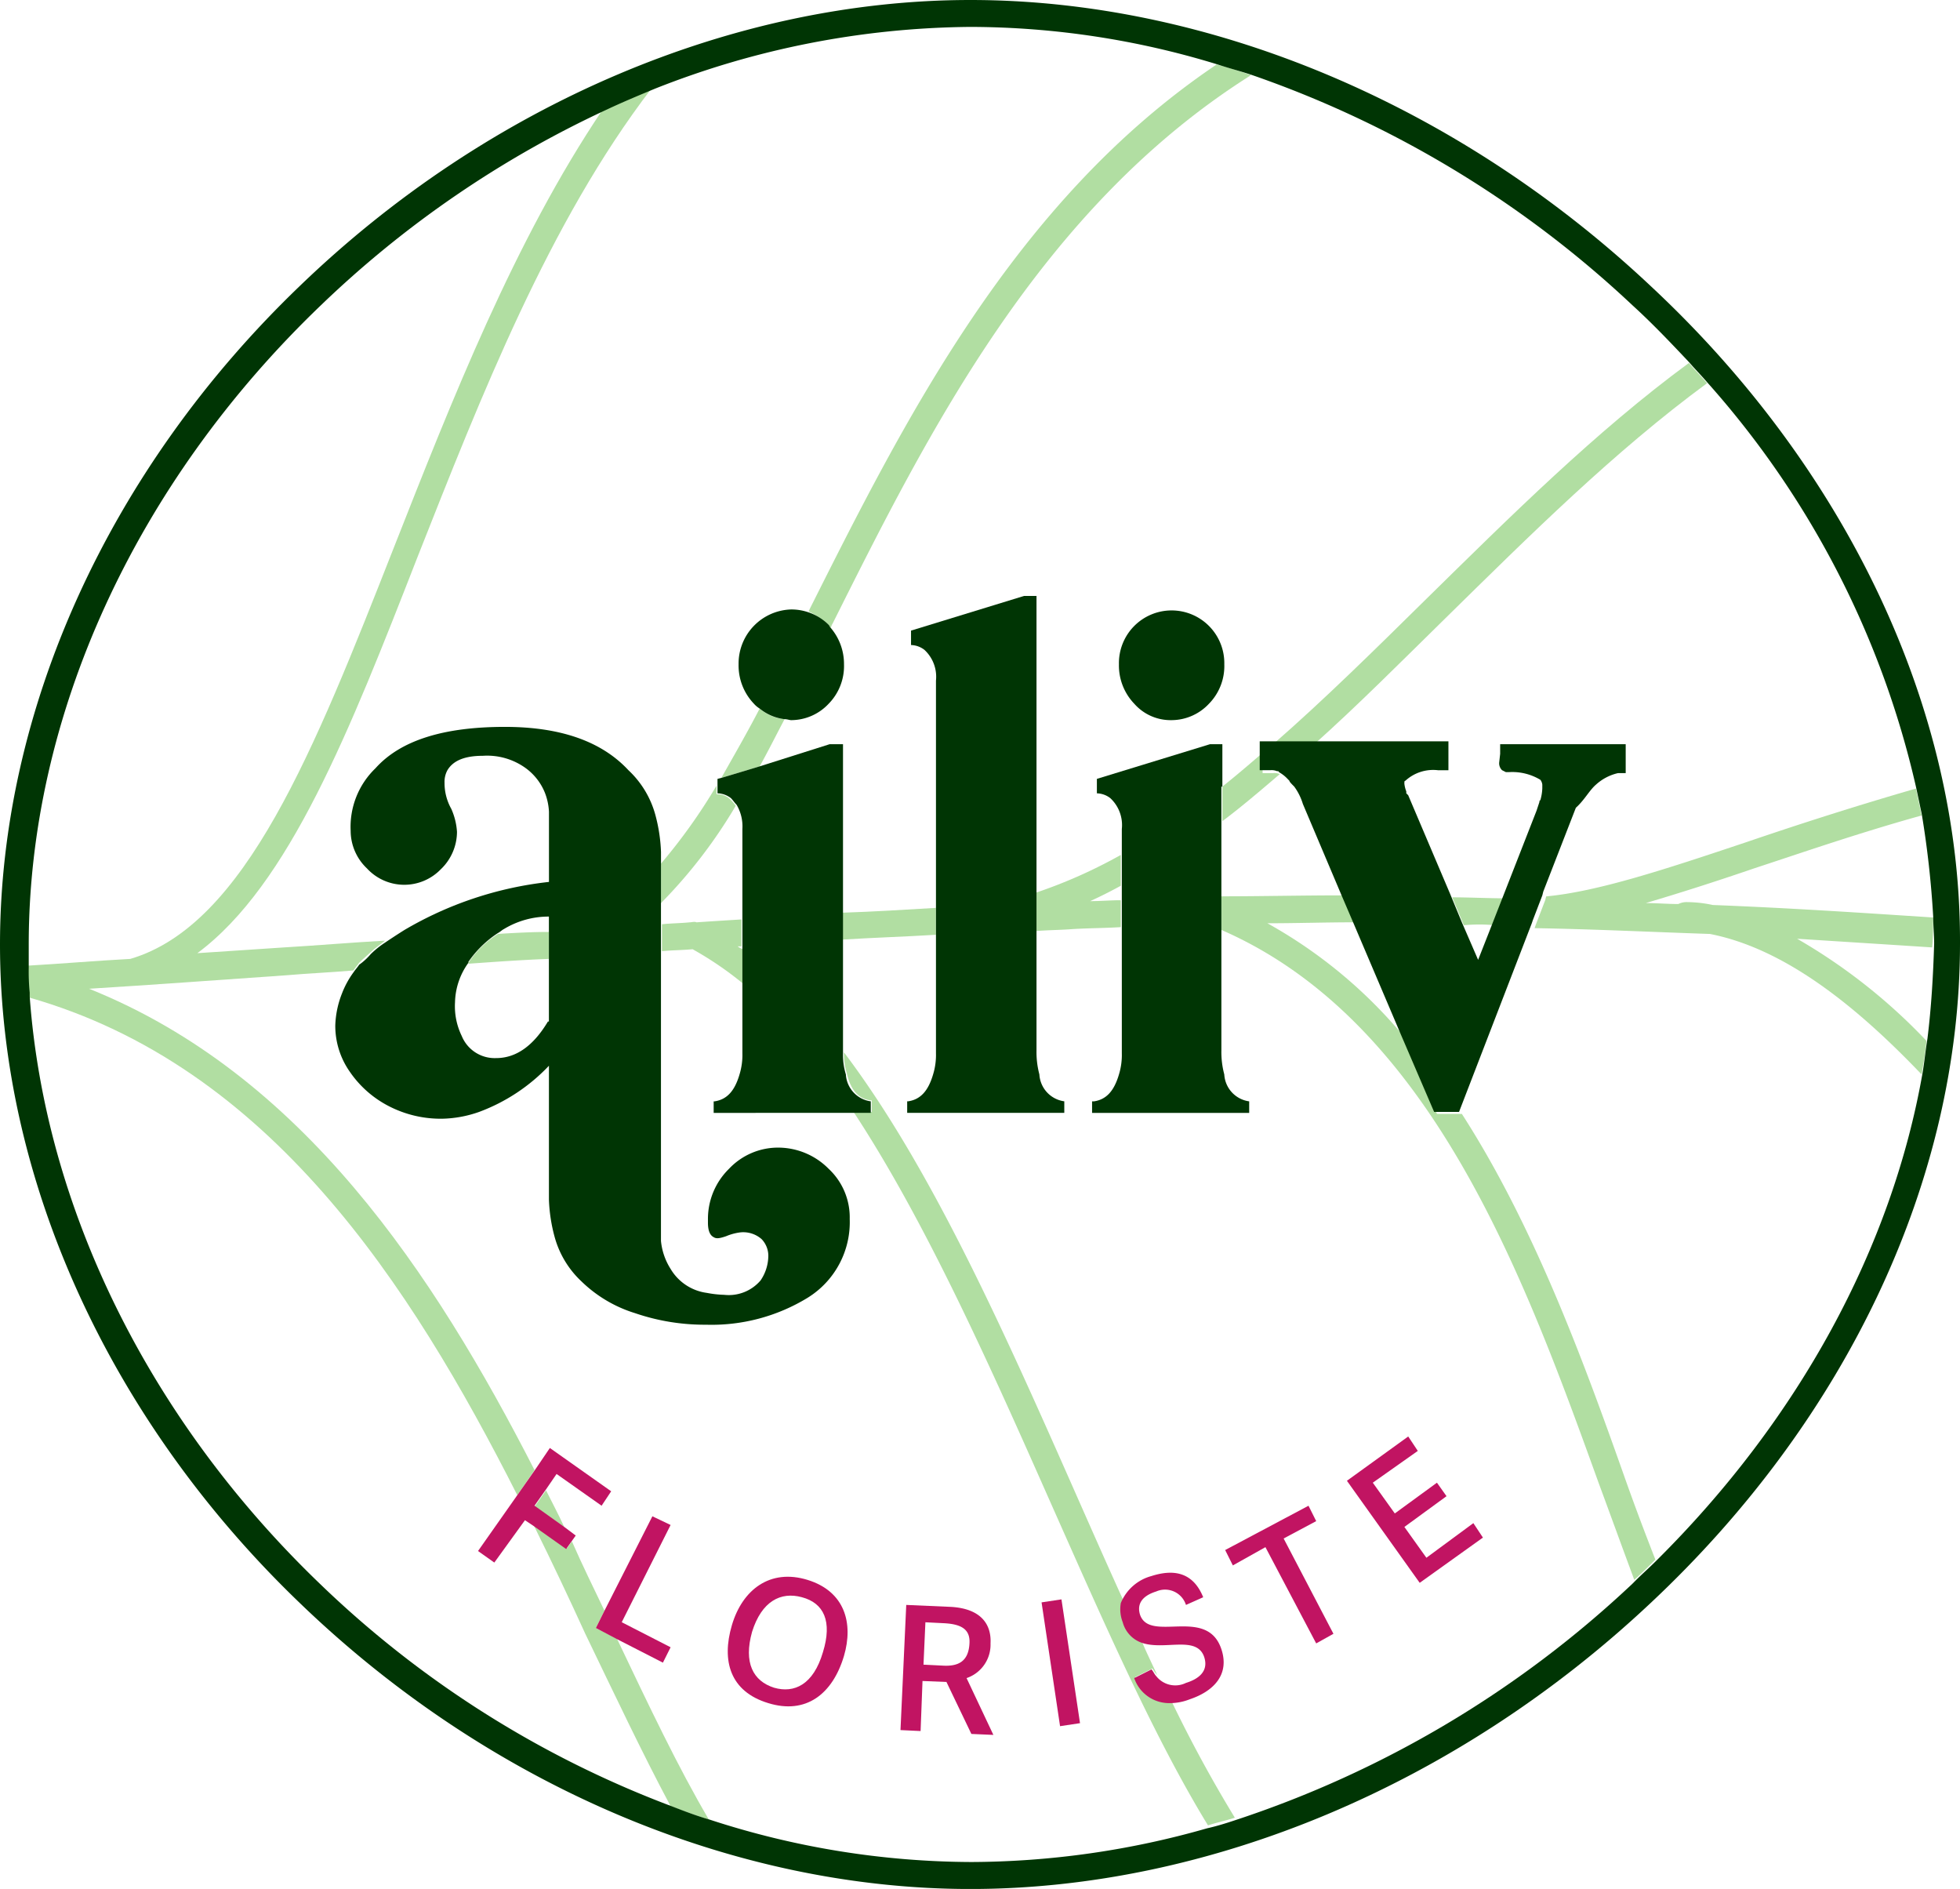 <svg id="Logo" xmlns="http://www.w3.org/2000/svg" width="153" height="147.426" viewBox="0 0 153 147.426">
  <g id="Group_1" data-name="Group 1">
    <path id="Path_1" data-name="Path 1" d="M31.441,45.614c4.487-11.5,9.422-23.97,16.377-34.114A81.247,81.247,0,0,0,25.533,26.753C11.1,40.654,2.8,58.839,2.8,76.572V78.15c2.617-.15,5.309-.3,8-.526C19.925,75.069,25.234,61.393,31.441,45.614Z" transform="translate(-0.706 -2.859)" fill="none"/>
    <path id="Path_2" data-name="Path 2" d="M20.7,75.111c2.243-.15,4.487-.3,6.8-.451,2.543-.15,5.16-.376,7.852-.526a12.966,12.966,0,0,1,1.5-.977A28.7,28.7,0,0,1,48.144,69.4V63.915a4.78,4.78,0,0,0-.3-1.428,4.285,4.285,0,0,0-1.5-1.954,5.288,5.288,0,0,0-3.365-.977c-1.421,0-2.318.376-2.767,1.127a2.085,2.085,0,0,0-.225.977,4.541,4.541,0,0,0,.524,2.029,5.217,5.217,0,0,1,.448,1.8,4.053,4.053,0,0,1-1.271,2.93,3.962,3.962,0,0,1-5.758-.075,4.054,4.054,0,0,1-1.271-2.93,6.672,6.672,0,0,1,.3-2.254,5.941,5.941,0,0,1,1.645-2.63c1.945-2.179,5.309-3.231,10.1-3.231q6.506,0,9.647,3.381a7.437,7.437,0,0,1,2.094,3.456,12.724,12.724,0,0,1,.449,2.931v.9a46.6,46.6,0,0,0,4.412-6.162V61.36l.3-.075c1.047-1.653,2.019-3.532,2.991-5.41-.149-.15-.3-.225-.448-.376a4.2,4.2,0,0,1-1.2-3.081,4.225,4.225,0,0,1,4.113-4.283,4.216,4.216,0,0,1,1.346.225v-.075c7.4-14.8,16-32.01,31.931-42.755A68.286,68.286,0,0,0,81.047,2.6a72.5,72.5,0,0,0-24.9,5.034c-8,10.445-13.311,24.045-18.172,36.518C32.59,57.753,27.879,69.776,20.7,75.111Z" transform="translate(-5.22 -0.646)" fill="none"/>
    <path id="Path_3" data-name="Path 3" d="M77.3,98.526V98.3H77C77.075,98.375,77.224,98.449,77.3,98.526Z" transform="translate(-19.419 -24.437)" fill="none"/>
    <path id="Path_4" data-name="Path 4" d="M122.614,173.758c.9-.3,1.72-.9,1.421-2.032-.6-1.727-3.139-.45-4.935-1.126.374.9.823,1.73,1.2,2.629A1.919,1.919,0,0,0,122.614,173.758Z" transform="translate(-30.038 -42.409)" fill="none"/>
    <path id="Path_5" data-name="Path 5" d="M42.434,144.828l-.673-.45-2.318,3.381-1.271-.9,3.066-4.434C32.862,125.892,21.87,108.985,3.1,103.5c1.122,16.456,9.273,32.988,22.658,45.836A79.062,79.062,0,0,0,53.2,166.694c-2.169-4.057-4.337-8.641-6.655-13.449C45.2,150.539,43.855,147.683,42.434,144.828Z" transform="translate(-0.782 -25.73)" fill="none"/>
    <path id="Path_6" data-name="Path 6" d="M82.391,165.85c-1.645-.526-3.215.3-3.889,2.7-.748,2.405,0,3.908,1.719,4.359,1.647.526,3.067-.227,3.815-2.779C84.709,167.728,84.036,166.3,82.391,165.85Z" transform="translate(-19.726 -41.192)" fill="none"/>
    <path id="Path_7" data-name="Path 7" d="M132.4,95.981a38.656,38.656,0,0,1,10.618,8.791l-3.738-8.791C136.962,95.906,134.644,95.906,132.4,95.981Z" transform="translate(-33.392 -23.846)" fill="none"/>
    <path id="Path_8" data-name="Path 8" d="M85.084,50.655c-.076.075-.076.225-.151.3a4.492,4.492,0,0,1-.149,5.936,4.014,4.014,0,0,1-2.916,1.277,1.268,1.268,0,0,1-.524-.075c-.672,1.277-1.346,2.48-1.944,3.682l5.458-1.728h.973V73.2c2.392-.15,4.861-.225,7.327-.376V55.164a2.866,2.866,0,0,0-.9-2.4,1.393,1.393,0,0,0-1.046-.376V51.256l8.824-2.705h.972V71.694a39.149,39.149,0,0,0,6.58-2.931V66.735a2.868,2.868,0,0,0-.9-2.4,1.4,1.4,0,0,0-1.047-.376V62.828l8.824-2.705h.972v3.306c1.047-.827,2.094-1.728,3.14-2.63v-.676h.823c3.963-3.456,7.927-7.364,11.964-11.421,6.582-6.462,13.236-13.074,20.49-18.409-1.421-1.5-2.841-3.006-4.411-4.433A81.915,81.915,0,0,0,117.762,7.9C101.31,18.194,92.486,35.7,85.084,50.655Zm23.405.15a4.114,4.114,0,0,1,7.029,3.006,4.322,4.322,0,0,1-1.2,3.081,3.968,3.968,0,0,1-5.833,0,4.2,4.2,0,0,1-1.2-3.081A4.336,4.336,0,0,1,108.489,50.805Z" transform="translate(-20.024 -1.964)" fill="none"/>
    <path id="Path_9" data-name="Path 9" d="M133.333,81.5c-.224-.3-.3-.451-.374-.451l-.149-.151a7.408,7.408,0,0,1-.674-.524.259.259,0,0,1-.149-.076c-1.5,1.277-2.99,2.48-4.487,3.682v5.935c3.215-.075,6.356-.075,9.5-.075l-2.991-7.063A6.561,6.561,0,0,0,133.333,81.5Z" transform="translate(-32.155 -19.962)" fill="none"/>
    <path id="Path_10" data-name="Path 10" d="M69,91.29v1.652c.749-.075,1.5-.075,2.169-.149a.627.627,0,0,1,.523,0c1.2-.076,2.318-.151,3.515-.227V85.579a3.321,3.321,0,0,0-.448-1.879A36.047,36.047,0,0,1,69,91.29Z" transform="translate(-17.402 -20.808)" fill="none"/>
    <path id="Path_11" data-name="Path 11" d="M55.863,95.3a6.914,6.914,0,0,0-3.514.977,1.532,1.532,0,0,0-.449.3c1.272-.076,2.617-.151,3.888-.226V95.3Z" transform="translate(-13.089 -23.692)" fill="none"/>
    <path id="Path_12" data-name="Path 12" d="M154.073,98.93l1.121-2.855c-.822,0-1.572,0-2.394-.075Z" transform="translate(-38.536 -23.865)" fill="none"/>
    <path id="Path_13" data-name="Path 13" d="M47.5,102.957a5.5,5.5,0,0,0,.524,2.629,2.777,2.777,0,0,0,2.692,1.729c1.57,0,2.917-.977,4.038-2.855V99.5c-2.093.149-4.187.3-6.281.377A5.52,5.52,0,0,0,47.5,102.957Z" transform="translate(-11.98 -24.735)" fill="none"/>
    <path id="Path_14" data-name="Path 14" d="M137.1,68.028h10.7v2.254h-.825a3.217,3.217,0,0,0-2.543.826.278.278,0,0,0-.075.226,2.33,2.33,0,0,0,.149.6v.151l.149.15,3.293,7.739c1.345,0,2.766.075,4.11.075l2.619-6.688.224-.676v-.075l.075-.075a3.794,3.794,0,0,0,.149-.9v-.3a3.226,3.226,0,0,1-.149-.376,3.751,3.751,0,0,0-2.468-.6h-.224l-.3-.15a.858.858,0,0,1-.224-.6l.075-.676v-.751h9.8v2.254h-.6a3.207,3.207,0,0,0-1.72.9,6.355,6.355,0,0,0-1.345,2.1l-2.543,6.537c4.039-.376,9.273-2.1,15.553-4.207,3.964-1.353,8.376-2.78,13.312-4.208-2.394-11.12-8.075-22.016-16.3-31.559-7.18,5.26-13.836,11.872-20.414,18.334C143.979,61.565,140.541,64.947,137.1,68.028Z" transform="translate(-34.576 -9.944)" fill="none"/>
    <path id="Path_15" data-name="Path 15" d="M98.045,168.575l-1.5-.075-.149,3.3,1.5.078c1.122.075,2.019-.3,2.093-1.655C100.064,169.026,99.317,168.649,98.045,168.575Z" transform="translate(-24.312 -41.889)" fill="none"/>
    <path id="Path_16" data-name="Path 16" d="M197.82,105.265a59.168,59.168,0,0,0,.526-7.289q-5.276-.338-10.546-.677A45.727,45.727,0,0,1,197.82,105.265Z" transform="translate(-47.362 -24.189)" fill="none"/>
    <path id="Path_17" data-name="Path 17" d="M116.194,93.152V92.1c-.822.451-1.57.828-2.394,1.2C114.623,93.226,115.447,93.152,116.194,93.152Z" transform="translate(-28.701 -22.895)" fill="none"/>
    <path id="Path_18" data-name="Path 18" d="M171.968,96.651q-6.843-.336-13.684-.451L152.6,110.928h0c5.609,8.717,9.423,19.086,12.713,28.254.823,2.254,1.645,4.508,2.467,6.612,11.068-11.046,18.322-24.422,20.789-38.1C183.336,102.137,177.8,97.779,171.968,96.651Z" transform="translate(-38.485 -23.915)" fill="none"/>
    <path id="Path_19" data-name="Path 19" d="M68.8,111.449H57.956v-.9h.075a2.39,2.39,0,0,0,1.944-2.1,5.512,5.512,0,0,0,.224-1.652V101.3a26.606,26.606,0,0,0-3.963-2.7c-.823.075-1.571.075-2.393.151v22.617a4.68,4.68,0,0,0,.748,2.18,3.826,3.826,0,0,0,2.842,1.878,8.252,8.252,0,0,0,1.346.149,3.35,3.35,0,0,0,2.842-1.126,3.455,3.455,0,0,0,.6-1.8,1.992,1.992,0,0,0-.524-1.428,2.172,2.172,0,0,0-1.645-.526,2.5,2.5,0,0,0-1.122.3c-.449.151-.748.225-.972.075q-.449-.224-.449-1.126v-.3a5.186,5.186,0,0,1,1.645-3.908,5.418,5.418,0,0,1,3.888-1.652,5.136,5.136,0,0,1,3.889,1.652,5.6,5.6,0,0,1,1.645,3.908,6.941,6.941,0,0,1-3.29,6.162,14.207,14.207,0,0,1-7.927,2.1,16.737,16.737,0,0,1-5.534-.9,10.924,10.924,0,0,1-4.188-2.478,7.448,7.448,0,0,1-2.094-3.458,12.71,12.71,0,0,1-.449-2.93V107.692a13.346,13.346,0,0,1-5.459,3.608,9.191,9.191,0,0,1-2.842.524,8.814,8.814,0,0,1-4.188-.975,8.268,8.268,0,0,1-3.066-2.705,6.409,6.409,0,0,1-1.122-3.606,5.914,5.914,0,0,1,.524-2.48,7.014,7.014,0,0,1,.9-1.652c-1.795.149-3.515.224-5.235.375-5.384.375-10.469.675-15.4,1.052C25.876,108.443,36.121,124,43.973,139.4l1.122-1.654,4.786,3.382-.748,1.052-3.515-2.48-.9,1.277c.449.975.972,1.954,1.421,2.855l.972.677-.374.526c.9,1.8,1.72,3.608,2.542,5.411l3.739-7.365,1.421.751-3.814,7.514,3.814,1.954-.6,1.2-3.515-1.8c2.468,5.184,4.786,9.994,7.179,14.126a66.345,66.345,0,0,0,20.415,3.306,67.183,67.183,0,0,0,18.4-2.631c-4.188-6.912-8.076-15.7-12.114-24.8C79.493,131.361,74.483,120.091,68.8,111.449Zm-.6,42.379c-.9,3.08-2.991,4.583-5.908,3.682-2.991-.9-3.664-3.306-2.842-6.086s2.991-4.434,5.908-3.533C68.276,148.719,68.949,151.2,68.2,153.828Zm9.946,6.011L76.2,155.782l-1.87-.075-.15,3.906-1.57-.075.449-9.768,3.515.151c2.393.149,3.141,1.5,3.066,2.855a2.7,2.7,0,0,1-1.944,2.629l2.094,4.434Zm8.525-.826-1.571.225-1.421-9.694,1.57-.225Z" transform="translate(-2.32 -24.511)" fill="none"/>
    <path id="Path_20" data-name="Path 20" d="M171.8,91.414c.825,0,1.721.075,2.543.075a1.422,1.422,0,0,1,.6-.151c.672.076,1.419.151,2.092.226,5.759.3,11.514.6,17.2.977a48.155,48.155,0,0,0-.9-8.04c-4.787,1.352-9.124,2.855-13.086,4.133C177.185,89.684,174.343,90.662,171.8,91.414Z" transform="translate(-43.327 -21.007)" fill="none"/>
    <path id="Path_21" data-name="Path 21" d="M117.588,96.677v9.241a6.447,6.447,0,0,0,.224,1.879c.3,1.277.9,2.029,1.944,2.1v.9H107.417v-.9h.075a2.392,2.392,0,0,0,1.945-2.1,5.528,5.528,0,0,0,.224-1.654V96.3c-1.272.076-2.468.076-3.74.151-.973.075-1.869.075-2.842.151v9.316a6.388,6.388,0,0,0,.226,1.879c.3,1.277.9,2.029,1.942,2.1v.9H92.985v-.9h.075A2.389,2.389,0,0,0,95,107.8a5.528,5.528,0,0,0,.224-1.654V96.9c-2.467.151-4.859.227-7.327.376v8.791c6.879,9.168,12.638,22.091,18.246,34.791,1.2,2.7,2.394,5.411,3.591,8.04a3.422,3.422,0,0,1,2.392-2.1c1.645-.524,3.141-.375,4.037,1.654l-1.346.6A1.769,1.769,0,0,0,112.5,148c-1.2.376-1.57,1.052-1.272,1.8.749,2.254,5.236-.675,6.358,2.705.672,2.029-.674,3.382-2.468,3.906a4.477,4.477,0,0,1-1.645.3,104.673,104.673,0,0,0,5.01,9.243,80.928,80.928,0,0,0,31.108-18.485l.224-.225c-.9-2.4-1.793-4.883-2.766-7.514C141.143,123.728,133.888,103.814,117.588,96.677Zm7.328,55.528-3.889-7.514-2.616,1.352-.6-1.2,6.579-3.457.6,1.2-2.542,1.353,3.888,7.514Zm8.076-4.734-5.682-7.965,4.786-3.457.747,1.053-3.514,2.553,1.645,2.331,3.289-2.405.749,1.053-3.29,2.4,1.72,2.405,3.665-2.631.747,1.053Z" transform="translate(-22.168 -23.94)" fill="none"/>
    <path id="Path_22" data-name="Path 22" d="M84.4,49.38h0a7.185,7.185,0,0,1,1.57,1.052c.075.075.075.15.149.225.075-.075.075-.225.149-.3C93.748,35.4,102.5,17.9,118.949,7.526c-.9-.3-1.8-.6-2.693-.826C100.4,17.37,91.8,34.652,84.4,49.38Z" transform="translate(-21.285 -1.666)" fill="#b1dea2"/>
    <path id="Path_23" data-name="Path 23" d="M80.235,74.426a3.511,3.511,0,0,1-1.945-.826c-.971,1.879-2.018,3.681-2.991,5.411l2.991-.9C78.964,76.906,79.561,75.7,80.235,74.426Z" transform="translate(-18.991 -18.296)" fill="#b1dea2"/>
    <path id="Path_24" data-name="Path 24" d="M74.833,83.178a3.174,3.174,0,0,0-.45-.526,1.4,1.4,0,0,0-1.046-.377V81.6A43.709,43.709,0,0,1,69,87.686v3.082A38.962,38.962,0,0,0,74.833,83.178Z" transform="translate(-17.402 -20.285)" fill="#b1dea2"/>
    <path id="Path_25" data-name="Path 25" d="M132.087,79.854a1.087,1.087,0,0,0-.523-.076h-.823V78.2c-1.046.9-2.093,1.8-3.141,2.63v2.7C129.1,82.408,130.591,81.129,132.087,79.854Z" transform="translate(-32.181 -19.44)" fill="#b1dea2"/>
    <path id="Path_26" data-name="Path 26" d="M132.9,67.456h3.215c3.44-3.081,6.8-6.462,10.246-9.844,6.579-6.462,13.159-13,20.414-18.333-.448-.527-.971-1.052-1.419-1.578-7.256,5.335-13.909,11.947-20.49,18.409C140.825,60.092,136.864,64,132.9,67.456Z" transform="translate(-33.519 -9.372)" fill="#b1dea2"/>
    <path id="Path_27" data-name="Path 27" d="M58.118,157.656c-.449-.977-.972-1.954-1.42-2.856l-.9,1.279Z" transform="translate(-14.073 -38.482)" fill="#b1dea2"/>
    <path id="Path_28" data-name="Path 28" d="M60.561,166.44l.673-1.352c-.823-1.728-1.721-3.533-2.542-5.412l-.374.529L55.7,158.4c1.421,2.856,2.767,5.71,4.037,8.491,2.319,4.807,4.487,9.393,6.656,13.449.972.375,2.019.751,2.991,1.053-2.392-4.059-4.71-8.942-7.178-14.126Z" transform="translate(-14.048 -39.378)" fill="#b1dea2"/>
    <path id="Path_29" data-name="Path 29" d="M41.112,118.98l1.346-1.954c-7.852-15.329-18.1-30.883-34.773-37.57,4.861-.3,10.02-.676,15.4-1.052,1.72-.15,3.515-.225,5.235-.376.15-.225.3-.376.449-.6.075-.075.3-.3.9-.826.3-.3.673-.526,1.122-.9-2.692.15-5.309.376-7.852.526-2.318.15-4.562.3-6.8.451,7.179-5.335,11.89-17.358,17.2-30.958C38.271,33.245,43.58,19.645,51.582,9.2c-1.271.526-2.543,1.052-3.814,1.653-6.88,10.219-11.74,22.617-16.3,34.189C25.259,60.822,19.875,74.5,10.9,77.127c-2.767.15-5.384.376-8,.526v.225c0,.676.075,1.278.075,1.954v.3C21.745,85.468,32.737,102.45,41.112,118.98Z" transform="translate(-0.731 -2.287)" fill="#b1dea2"/>
    <path id="Path_30" data-name="Path 30" d="M75.008,97.6h.3V95.5c-1.2.075-2.394.149-3.515.226-.149-.076-.374,0-.523,0-.748.075-1.5.075-2.169.151v2.1c.747-.076,1.57-.076,2.393-.151a26.538,26.538,0,0,1,3.963,2.705V97.829A1.238,1.238,0,0,1,75.008,97.6Z" transform="translate(-17.427 -23.741)" fill="#b1dea2"/>
    <path id="Path_31" data-name="Path 31" d="M110.833,158.066l1.348-.675a3.13,3.13,0,0,0,.374.526c-.374-.828-.823-1.728-1.2-2.629a2.333,2.333,0,0,1-1.421-1.579,2.818,2.818,0,0,1,0-1.577c-1.2-2.631-2.392-5.335-3.589-8.04-5.609-12.7-11.368-25.7-18.247-34.791a5.191,5.191,0,0,0,.226,1.654c.3,1.277.9,2.029,1.944,2.1v.9H88.849c5.682,8.641,10.694,19.912,15.553,30.883,4.04,9.092,7.928,17.959,12.115,24.8.674-.226,1.421-.376,2.095-.6A104.167,104.167,0,0,1,113.6,159.8,2.379,2.379,0,0,1,110.833,158.066Z" transform="translate(-22.219 -27.172)" fill="#b1dea2"/>
    <path id="Path_32" data-name="Path 32" d="M146.27,110.057h-1.944l-2.618-6.086a37.556,37.556,0,0,0-10.619-8.793c2.319,0,4.562-.075,6.806-.075L137,93c-3.141,0-6.356.075-9.5.075V95.7c16.376,7.139,23.631,27.051,29.464,43.207.973,2.631,1.869,5.109,2.766,7.514.6-.526,1.122-1.053,1.647-1.579-.823-2.1-1.647-4.281-2.468-6.612C155.692,129.143,151.879,118.774,146.27,110.057Z" transform="translate(-32.155 -23.12)" fill="#b1dea2"/>
    <path id="Path_33" data-name="Path 33" d="M154.89,95.378l.823-2.1c-1.346,0-2.766-.075-4.114-.075l.9,2.178A12.809,12.809,0,0,1,154.89,95.378Z" transform="translate(-38.234 -23.169)" fill="#b1dea2"/>
    <path id="Path_34" data-name="Path 34" d="M87.9,94.677v2.1c2.394-.151,4.861-.226,7.327-.377V94.3C92.761,94.449,90.294,94.6,87.9,94.677Z" transform="translate(-22.168 -23.443)" fill="#b1dea2"/>
    <path id="Path_35" data-name="Path 35" d="M51.218,96.951A7.405,7.405,0,0,0,48.9,99.205v.075c2.094-.149,4.187-.3,6.282-.377V96.8C53.836,96.8,52.489,96.876,51.218,96.951Z" transform="translate(-12.333 -24.064)" fill="#b1dea2"/>
    <path id="Path_36" data-name="Path 36" d="M191.309,91.969c-5.684-.376-11.365-.751-17.2-.976a9.869,9.869,0,0,0-2.093-.227,1.408,1.408,0,0,0-.6.151c-.822,0-1.721-.075-2.543-.075,2.543-.751,5.384-1.654,8.451-2.705,3.888-1.277,8.224-2.78,13.086-4.132-.149-.677-.3-1.428-.448-2.1-4.937,1.428-9.348,2.856-13.313,4.208-6.279,2.1-11.514,3.832-15.552,4.208l-.075.3-.75,1.954-.075.225c4.562.075,9.124.3,13.685.452,5.76,1.126,11.292,5.485,16.527,10.969.149-.9.3-1.728.374-2.629a44.4,44.4,0,0,0-10.095-7.965c3.514.226,7.1.451,10.543.676h0C191.309,93.4,191.309,92.721,191.309,91.969Z" transform="translate(-40.403 -20.36)" fill="#b1dea2"/>
    <path id="Path_37" data-name="Path 37" d="M112.388,92.406c.822-.375,1.57-.751,2.392-1.2V88.8a39.111,39.111,0,0,1-6.581,2.931v3.006c.973-.076,1.871-.076,2.842-.151,1.272-.075,2.543-.075,3.739-.151v-2.1C114.033,92.332,113.21,92.406,112.388,92.406Z" transform="translate(-27.289 -22.075)" fill="#b1dea2"/>
    <path id="Path_38" data-name="Path 38" d="M128.846,22.317C113.74,8.115,94.372,0,75.752,0,57.281,0,38.138,8.115,23.406,22.317,8.525,36.594,0,55.379,0,73.713s8.525,37.119,23.406,51.4c14.732,14.2,33.8,22.317,52.346,22.317,18.62,0,37.988-8.115,53.094-22.317C144.25,110.682,153,91.972,153,73.638,153.074,55.454,144.25,36.669,128.846,22.317Zm21.611,58.76c-.15.9-.224,1.728-.374,2.63-2.393,13.676-9.647,27.051-20.789,38.1-.523.526-1.122,1.052-1.645,1.578l-.224.225a83,83,0,0,1-31.108,18.485c-.673.225-1.421.451-2.094.6a67.6,67.6,0,0,1-18.4,2.63,66.311,66.311,0,0,1-20.415-3.306c-1.047-.3-2.019-.676-2.991-1.052a80.184,80.184,0,0,1-27.444-17.357C11.591,110.757,3.515,94.226,2.318,77.771v-.3a17.065,17.065,0,0,1-.075-1.954v-1.8c0-17.808,8.3-35.992,22.808-49.893A81.782,81.782,0,0,1,47.336,8.566c1.271-.6,2.543-1.127,3.814-1.653A68.251,68.251,0,0,1,75.752,2.1a66.074,66.074,0,0,1,19.293,2.93c.9.3,1.795.526,2.692.827A82.966,82.966,0,0,1,127.425,23.82c1.57,1.428,2.991,2.93,4.412,4.433.449.526.972,1.052,1.421,1.578a71.09,71.09,0,0,1,16.3,31.559c.15.676.3,1.428.449,2.1a75.554,75.554,0,0,1,.9,8.04c0,.676.075,1.428.075,2.1h0C150.906,76.193,150.756,78.672,150.457,81.077Z" transform="translate(0 0)" fill="#003504"/>
    <path id="Path_39" data-name="Path 39" d="M49.9,158.442l1.272.9,2.392-3.307.673.451,2.542,1.8.374-.526.374-.527-.9-.677-2.318-1.652.9-1.276.823-1.2,3.514,2.478.748-1.126L55.508,150.4l-1.122,1.655-1.42,2.027Z" transform="translate(-12.585 -37.389)" fill="#c11462"/>
    <path id="Path_40" data-name="Path 40" d="M63.92,167.119l3.515,1.8.6-1.2-3.815-1.956,3.815-7.589-1.422-.677-3.738,7.365-.673,1.354Z" transform="translate(-15.687 -39.154)" fill="#c11462"/>
    <path id="Path_41" data-name="Path 41" d="M82.2,164.019c-2.917-.9-5.086.751-5.908,3.531s-.149,5.184,2.842,6.086c2.917.9,5.01-.678,5.907-3.684C85.788,167.4,85.115,164.92,82.2,164.019Zm1.2,5.635c-.749,2.554-2.244,3.23-3.814,2.78-1.646-.524-2.393-1.952-1.721-4.359.749-2.4,2.243-3.155,3.888-2.705C83.47,165.823,84.143,167.248,83.4,169.654Z" transform="translate(-19.159 -40.712)" fill="#c11462"/>
    <path id="Path_42" data-name="Path 42" d="M101.029,169.706c.075-1.35-.6-2.7-3.066-2.853L94.45,166.7,94,176.468l1.57.075.149-3.906,1.869.075,1.946,4.057,1.718.075-2.093-4.434A2.754,2.754,0,0,0,101.029,169.706Zm-3.739,1.73-1.494-.075.149-3.307,1.494.075c1.272.075,2.02.451,1.946,1.577C99.31,171.134,98.487,171.51,97.29,171.436Z" transform="translate(-23.707 -41.44)" fill="#c11462"/>
    <path id="Path_53" data-name="Path 53" d="M.012,0H1.582L1.575,9.768H0Z" transform="matrix(0.989, -0.149, 0.149, 0.989, 81.294, 125.062)" fill="#c11462"/>
    <path id="Path_43" data-name="Path 43" d="M117.134,167.223a2.332,2.332,0,0,0,1.419,1.577c1.795.675,4.339-.6,4.937,1.126.374,1.126-.448,1.73-1.421,2.03a1.891,1.891,0,0,1-2.319-.527c-.149-.149-.224-.376-.374-.526l-1.346.678a2.879,2.879,0,0,0,2.693,1.952,4.243,4.243,0,0,0,1.645-.3c1.795-.6,3.141-1.879,2.467-3.908-1.121-3.381-5.608-.451-6.356-2.707-.224-.75.075-1.425,1.272-1.8a1.714,1.714,0,0,1,2.319,1.052l1.346-.6c-.823-2.03-2.394-2.18-4.039-1.655a3.594,3.594,0,0,0-2.392,2.106A2.776,2.776,0,0,0,117.134,167.223Z" transform="translate(-29.492 -40.61)" fill="#c11462"/>
    <path id="Path_44" data-name="Path 44" d="M135,157.6l-.6-1.2-6.506,3.457.6,1.2,2.543-1.425L135,167.144l1.346-.751-3.888-7.438Z" transform="translate(-32.256 -38.881)" fill="#c11462"/>
    <path id="Path_45" data-name="Path 45" d="M146.805,158.668l-1.718-2.405,3.289-2.4-.747-1.053-3.29,2.4-1.718-2.4,3.513-2.481-.747-1.126-4.786,3.457,5.682,7.965,4.935-3.531-.747-1.128Z" transform="translate(-35.459 -37.09)" fill="#c11462"/>
    <path id="Path_46" data-name="Path 46" d="M60.425,89.251V85.268a12.742,12.742,0,0,0-.449-2.931,7.443,7.443,0,0,0-2.094-3.457Q54.742,75.5,48.236,75.5c-4.786,0-8.15,1.052-10.1,3.231A6.343,6.343,0,0,0,36.2,83.615a4.051,4.051,0,0,0,1.271,2.93,3.961,3.961,0,0,0,5.758.075A4.056,4.056,0,0,0,44.5,83.689a5.212,5.212,0,0,0-.449-1.8,4.109,4.109,0,0,1-.523-2.029,1.891,1.891,0,0,1,.225-.977c.448-.751,1.346-1.126,2.766-1.126a5.133,5.133,0,0,1,3.366.977,4.433,4.433,0,0,1,1.495,1.952,4.774,4.774,0,0,1,.3,1.428V87.6a28.312,28.312,0,0,0-11.292,3.757c-.6.376-1.047.675-1.5.977a7.293,7.293,0,0,0-1.121.9,4.9,4.9,0,0,1-.9.826c-.149.225-.3.376-.448.6a7.065,7.065,0,0,0-.9,1.653A7.375,7.375,0,0,0,35,98.792a6.235,6.235,0,0,0,1.122,3.607,8.261,8.261,0,0,0,3.066,2.706,8.814,8.814,0,0,0,4.188.976,9.155,9.155,0,0,0,2.842-.527,14.392,14.392,0,0,0,5.459-3.606v10.445a12.686,12.686,0,0,0,.449,2.929,7.433,7.433,0,0,0,2.093,3.458,10.377,10.377,0,0,0,4.187,2.479,16.761,16.761,0,0,0,5.534.9,14.367,14.367,0,0,0,7.927-2.1,6.936,6.936,0,0,0,3.29-6.161,5.184,5.184,0,0,0-1.645-3.908,5.549,5.549,0,0,0-3.888-1.653,5.253,5.253,0,0,0-3.889,1.653A5.473,5.473,0,0,0,64.09,113.9v.3q0,.9.448,1.126c.225.151.523.076.972-.075a4.187,4.187,0,0,1,1.122-.3,2.176,2.176,0,0,1,1.645.526A1.877,1.877,0,0,1,68.8,116.9a3.455,3.455,0,0,1-.6,1.8,3.258,3.258,0,0,1-2.842,1.126,8.154,8.154,0,0,1-1.345-.15,3.881,3.881,0,0,1-2.842-1.879,4.946,4.946,0,0,1-.748-2.178V89.251ZM51.6,98.493c-1.122,1.879-2.468,2.856-4.038,2.856a2.775,2.775,0,0,1-2.692-1.728,5.3,5.3,0,0,1-.524-2.63,5.45,5.45,0,0,1,1.047-3.081v-.075a8.278,8.278,0,0,1,2.318-2.254c.15-.075.3-.226.449-.3a6.737,6.737,0,0,1,3.515-.976v8.191Z" transform="translate(-8.827 -18.769)" fill="#003504"/>
    <path id="Path_47" data-name="Path 47" d="M84.522,77.3h-.973l-5.46,1.729-2.99.9-.3.075v1.128a1.782,1.782,0,0,1,1.046.375c.15.151.3.377.449.527a3.314,3.314,0,0,1,.448,1.877v17.51a5.192,5.192,0,0,1-.224,1.652c-.374,1.277-.972,1.954-1.945,2.1H74.5v.9H86.764v-.9a2.249,2.249,0,0,1-1.944-2.1,5.192,5.192,0,0,1-.224-1.652V77.3Z" transform="translate(-18.79 -19.216)" fill="#003504"/>
    <path id="Path_48" data-name="Path 48" d="M81.212,71.941a4.017,4.017,0,0,0,2.917-1.278,4.2,4.2,0,0,0,1.2-3.08,4.336,4.336,0,0,0-1.047-2.856c-.075-.075-.075-.15-.149-.225a4.147,4.147,0,0,0-2.917-1.2A4.226,4.226,0,0,0,77.1,67.583a4.317,4.317,0,0,0,1.2,3.08,1.981,1.981,0,0,0,.448.376,3.755,3.755,0,0,0,1.944.826C80.913,71.866,81.063,71.941,81.212,71.941Z" transform="translate(-19.445 -15.736)" fill="#003504"/>
    <path id="Path_49" data-name="Path 49" d="M104.795,85.945V61.9h-.973L95,64.605v1.127a1.782,1.782,0,0,1,1.047.376,2.862,2.862,0,0,1,.9,2.4v29.08a5.2,5.2,0,0,1-.224,1.654c-.375,1.277-.973,1.954-1.945,2.1H94.7v.9h12.264v-.9a2.248,2.248,0,0,1-1.945-2.1,6.806,6.806,0,0,1-.224-1.879V85.945Z" transform="translate(-23.884 -15.388)" fill="#003504"/>
    <path id="Path_50" data-name="Path 50" d="M120.913,71.941a4.011,4.011,0,0,0,2.915-1.278,4.2,4.2,0,0,0,1.2-3.08,4.114,4.114,0,1,0-8.226,0,4.317,4.317,0,0,0,1.2,3.08A3.781,3.781,0,0,0,120.913,71.941Z" transform="translate(-29.457 -15.736)" fill="#003504"/>
    <path id="Path_51" data-name="Path 51" d="M124.171,80.607V77.3H123.2l-8.825,2.705v1.128a1.783,1.783,0,0,1,1.047.375,2.866,2.866,0,0,1,.9,2.405v17.508a5.192,5.192,0,0,1-.224,1.652c-.375,1.277-.973,1.954-1.945,2.1H114v.9h12.264v-.9a2.248,2.248,0,0,1-1.944-2.1,6.8,6.8,0,0,1-.226-1.879V80.607Z" transform="translate(-28.751 -19.216)" fill="#003504"/>
    <path id="Path_52" data-name="Path 52" d="M157.747,80.381a3.82,3.82,0,0,1,1.721-.9h.6V77.226h-9.8v.751l-.075.677a.743.743,0,0,0,.224.6l.3.151h.224a4.252,4.252,0,0,1,2.468.6.762.762,0,0,1,.149.376v.3a3.784,3.784,0,0,1-.149.9l-.075.076v.075l-.224.677L150.494,89.1l-.822,2.1-1.124,2.856-1.27-2.931-.9-2.18-3.289-7.739-.149-.15v-.149a2.343,2.343,0,0,1-.149-.6c0-.149,0-.226.075-.226a3.209,3.209,0,0,1,2.542-.826h.822V77H131.5v2.254h.822a1.115,1.115,0,0,1,.526.075c.075,0,.149,0,.149.076a2.712,2.712,0,0,1,.672.524l.149.151c0,.076.149.226.374.451a4.479,4.479,0,0,1,.674,1.353l2.99,7.062.9,2.1,3.742,8.791,2.616,6.087h1.944L152.738,91.2l.075-.225.747-1.953.075-.3,2.542-6.536C156.851,81.583,157.224,80.832,157.747,80.381Z" transform="translate(-33.164 -19.142)" fill="#003504"/>
  </g>
</svg>
